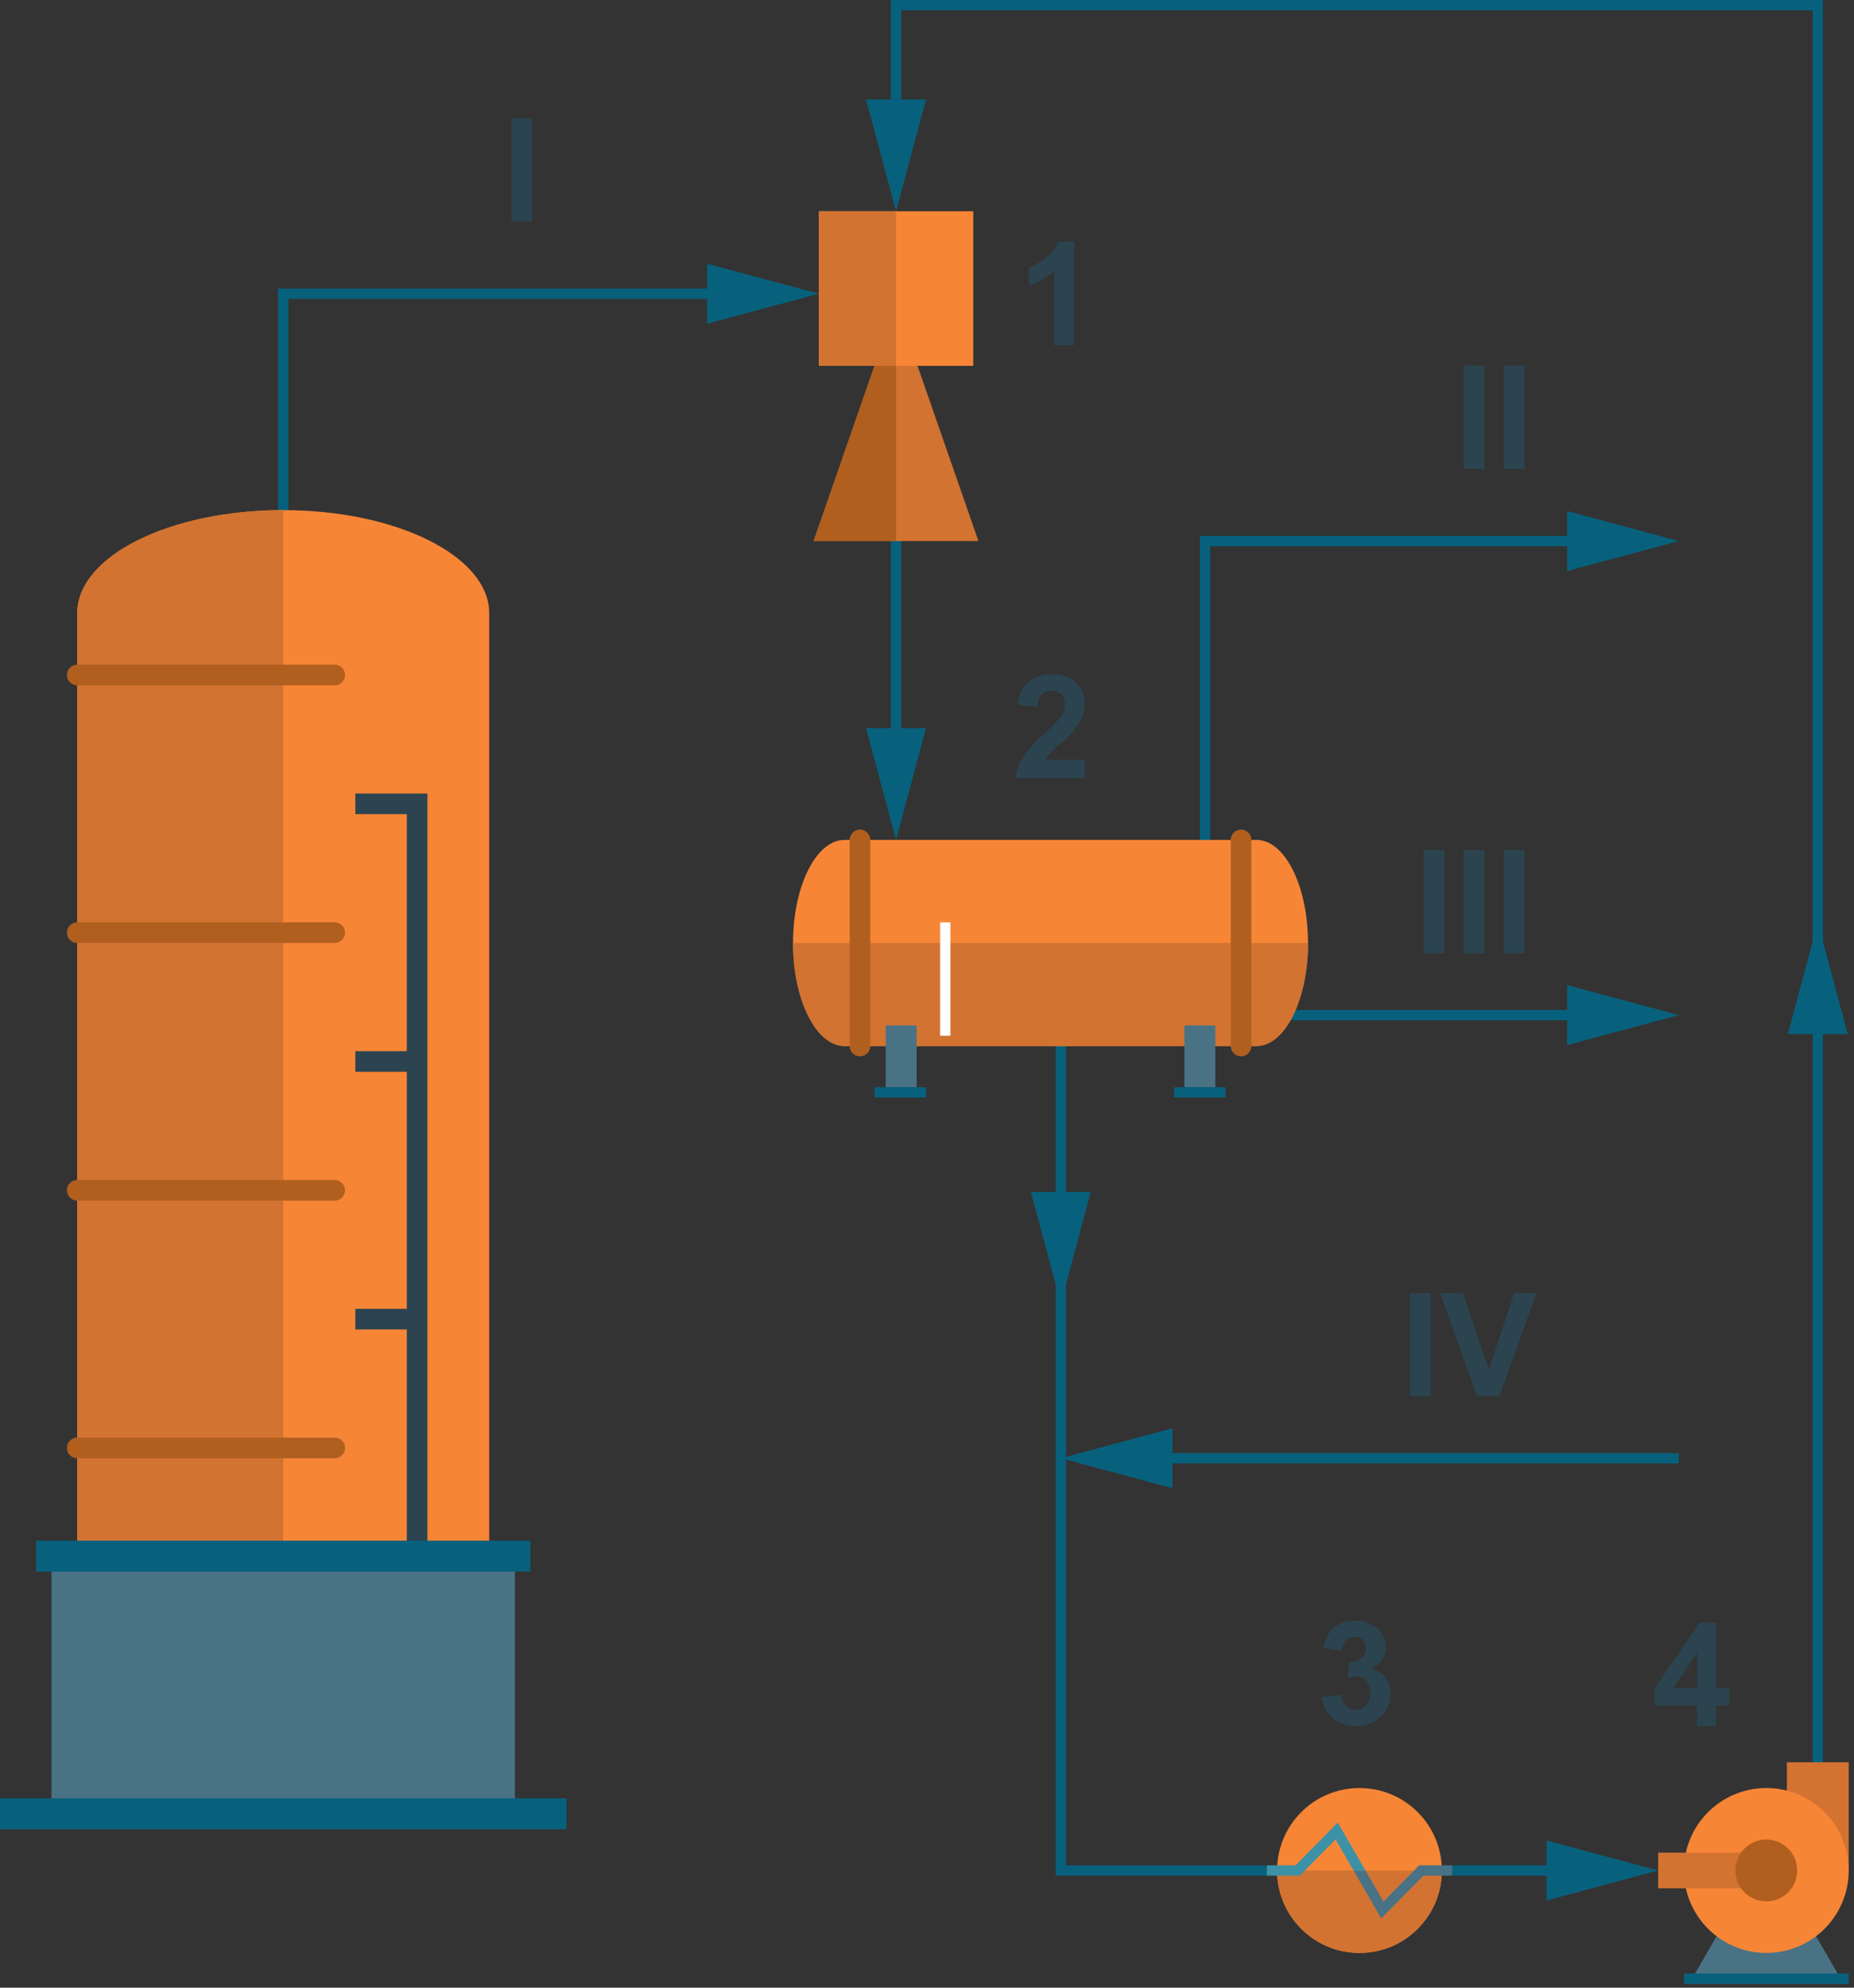 <svg xmlns="http://www.w3.org/2000/svg" viewBox="0 0 350 375"><rect x="0" y="0" width="350" height="375" fill="#333333" stroke="none"/><defs><style>.a{fill:#07617d;}.b{fill:#d27332;}.c{fill:#b05f1f;}.d{fill:#f78536;}.e{fill:#497285;}.f{fill:#2b4450;}.g{fill:#fff;}.h{fill:#3d91a6;}</style></defs><title>vcu_vhc_1stage_fit</title><polygon class="a" points="133.495 61.07 133.495 56.384 54.44 56.384 54.44 177.903 52.496 177.903 52.496 54.44 133.495 54.44 133.495 49.754 154.571 55.412 133.495 61.07"/><polygon class="a" points="337.518 195.092 343.167 174.014 348.816 195.092 337.518 195.092"/><polygon class="a" points="344.139 0 344.139 335.39 342.195 335.39 342.195 1.944 170.125 1.944 170.125 18.782 174.811 18.782 169.153 39.858 163.495 18.782 168.181 18.782 168.181 0 344.139 0"/><polygon class="a" points="316.919 274.145 316.919 276.089 221.338 276.089 221.338 280.775 200.262 275.117 221.338 269.459 221.338 274.145 316.919 274.145"/><polygon class="a" points="295.843 197.17 295.843 192.485 243.036 192.485 243.036 190.54 295.843 190.54 295.843 185.855 316.919 191.513 295.843 197.17"/><polygon class="a" points="291.954 358.546 291.954 353.861 274.145 353.861 274.145 351.916 291.954 351.916 291.954 347.231 313.031 352.889 291.954 358.546"/><polygon class="a" points="239.148 351.916 239.148 353.861 199.29 353.861 199.29 195.401 201.234 195.401 201.234 351.916 239.148 351.916"/><polygon class="a" points="194.613 224.875 200.262 245.953 205.911 224.875 194.613 224.875"/><polygon class="a" points="174.811 137.383 169.153 158.46 163.495 137.383 168.181 137.383 168.181 100.131 170.125 100.131 170.125 137.383 174.811 137.383"/><polygon class="a" points="295.843 107.733 295.843 103.047 228.454 103.047 228.454 160.404 226.51 160.404 226.51 101.103 295.843 101.103 295.843 96.417 316.919 102.075 295.843 107.733"/><polygon class="b" points="169.153 57.357 153.599 102.075 184.708 102.075 169.153 57.357"/><polygon class="c" points="169.153 57.357 169.153 102.075 153.599 102.075 169.153 57.357"/><rect class="d" x="154.571" y="39.858" width="29.164" height="29.164"/><rect class="b" x="154.571" y="39.858" width="14.582" height="29.164"/><path class="d" d="M53.468,310.114c-21.465,0-38.886-8.71-38.886-19.443V115.685c0-10.732,17.421-19.443,38.886-19.443s38.886,8.71,38.886,19.443v174.986C92.354,301.404,74.933,310.114,53.468,310.114Z"/><path class="b" d="M53.468,310.114c-21.465,0-38.886-8.71-38.886-19.443V115.685c0-10.732,17.421-19.443,38.886-19.443Z"/><path class="c" d="M12.638,127.351a1.944,1.944,0,0,1,1.944-1.944H63.189a1.944,1.944,0,1,1,0,3.889H14.582A1.944,1.944,0,0,1,12.638,127.351Z"/><path class="c" d="M12.638,175.958a1.944,1.944,0,0,1,1.944-1.944H63.189a1.944,1.944,0,1,1,0,3.889H14.582A1.944,1.944,0,0,1,12.638,175.958Z"/><path class="c" d="M12.638,224.565a1.944,1.944,0,0,1,1.944-1.944H63.189a1.944,1.944,0,1,1,0,3.889H14.582A1.944,1.944,0,0,1,12.638,224.565Z"/><path class="c" d="M12.638,273.173a1.944,1.944,0,0,1,1.944-1.944H63.189a1.944,1.944,0,1,1,0,3.889H14.582A1.944,1.944,0,0,1,12.638,273.173Z"/><rect class="e" x="9.721" y="293.588" width="87.493" height="48.607"/><polygon class="f" points="80.688 149.71 80.688 293.588 76.799 293.588 76.799 250.813 67.078 250.813 67.078 246.925 76.799 246.925 76.799 202.206 67.078 202.206 67.078 198.318 76.799 198.318 76.799 153.599 67.078 153.599 67.078 149.71 80.688 149.71"/><rect class="a" y="339.279" width="106.936" height="5.833"/><rect class="a" x="6.805" y="290.671" width="93.326" height="5.833"/><polygon class="e" points="333.446 349 318.864 374.276 348.028 374.276 333.446 349"/><rect class="b" x="332.96" y="336.848" width="20.415" height="11.666" transform="translate(0.486 685.848) rotate(-90)"/><circle class="d" cx="333.446" cy="352.889" r="15.554"/><rect class="b" x="313.031" y="349.527" width="20.415" height="6.724"/><circle class="c" cx="333.446" cy="352.889" r="5.833"/><rect class="a" x="317.891" y="372.332" width="31.109" height="1.944"/><path class="d" d="M246.925,177.903c0,10.732-4.355,19.443-9.722,19.443H159.432c-5.366,0-9.722-8.71-9.722-19.443s4.355-19.443,9.722-19.443h77.772C242.57,158.46,246.925,167.17,246.925,177.903Z"/><path class="b" d="M246.925,177.903c0,10.732-4.355,19.443-9.722,19.443H159.432c-5.366,0-9.722-8.71-9.722-19.443Z"/><path class="c" d="M162.348,199.29a1.944,1.944,0,0,1-1.944-1.944V158.46a1.944,1.944,0,0,1,3.889,0v38.886A1.944,1.944,0,0,1,162.348,199.29Z"/><path class="c" d="M234.287,199.29a1.944,1.944,0,0,1-1.944-1.944V158.46a1.944,1.944,0,1,1,3.889,0v38.886A1.944,1.944,0,0,1,234.287,199.29Z"/><rect class="e" x="167.209" y="193.457" width="5.833" height="11.666"/><rect class="e" x="223.593" y="193.457" width="5.833" height="11.666"/><rect class="a" x="165.103" y="205.123" width="9.721" height="1.944"/><rect class="a" x="221.649" y="205.123" width="9.721" height="1.944"/><rect class="g" x="177.47" y="174.014" width="1.944" height="21.387"/><circle class="d" cx="256.643" cy="352.889" r="15.554"/><path class="b" d="M272.198,352.889a15.554,15.554,0,0,1-31.109,0Z"/><polygon class="e" points="274.145 351.916 274.145 353.861 268.72 353.861 262.168 360.5 260.749 361.939 259.747 360.199 255.519 352.889 257.774 352.889 261.167 358.76 265.998 353.861 267.913 351.916 274.145 351.916"/><polygon class="h" points="257.774 352.889 255.519 352.889 252.126 347.017 247.294 351.916 245.379 353.861 239.148 353.861 239.148 351.916 244.572 351.916 251.124 345.277 252.544 343.838 257.774 352.889"/><path class="f" d="M320.375,325.668v-3.921h-7.974v-3.27l8.452-12.374H323.99v12.361h2.419v3.283H323.99v3.921Zm0-7.204V311.806l-4.478,6.659Z"/><path class="f" d="M249.568,320.166l3.615-.439a3.424,3.424,0,0,0,.93,2.113,2.631,2.631,0,0,0,3.781-.146,3.401,3.401,0,0,0,.791-2.366,3.17,3.17,0,0,0-.758-2.233,2.418,2.418,0,0,0-1.847-.824,6.514,6.514,0,0,0-1.714.279l.412-3.044a3.282,3.282,0,0,0,2.313-.657,2.346,2.346,0,0,0,.797-1.855,2.013,2.013,0,0,0-2.14-2.153,2.253,2.253,0,0,0-1.635.664,3.123,3.123,0,0,0-.824,1.94l-3.442-.585a7.666,7.666,0,0,1,1.083-2.823,4.892,4.892,0,0,1,2.02-1.663,6.796,6.796,0,0,1,2.904-.604,5.793,5.793,0,0,1,4.413,1.754,4.58,4.58,0,0,1,1.369,3.243q0,2.566-2.804,4.094a4.535,4.535,0,0,1,2.678,1.608,4.665,4.665,0,0,1,1.004,3.017,5.852,5.852,0,0,1-1.874,4.373,7,7,0,0,1-9.051.287A5.986,5.986,0,0,1,249.568,320.166Z"/><path class="f" d="M204.796,143.325v3.469H191.704a9.016,9.016,0,0,1,1.276-3.729,24.834,24.834,0,0,1,4.2-4.671,26.418,26.418,0,0,0,3.097-3.19,4.11,4.11,0,0,0,.771-2.286,2.602,2.602,0,0,0-.671-1.921,2.854,2.854,0,0,0-3.715.034,3.62,3.62,0,0,0-.797,2.339l-3.721-.372a6.098,6.098,0,0,1,2.087-4.426,7.01,7.01,0,0,1,4.386-1.342,6.339,6.339,0,0,1,4.532,1.555,5.102,5.102,0,0,1,1.648,3.868,6.747,6.747,0,0,1-.472,2.506,10.177,10.177,0,0,1-1.495,2.491,23.968,23.968,0,0,1-2.446,2.486q-1.767,1.62-2.24,2.153a6.505,6.505,0,0,0-.764,1.037Z"/><path class="f" d="M202.781,65.134h-3.735V51.059a12.872,12.872,0,0,1-4.825,2.831V50.5a10.836,10.836,0,0,0,3.177-1.813,6.91,6.91,0,0,0,2.353-3.118h3.03Z"/><path class="f" d="M266.197,263.451V243.967h3.934v19.485Z"/><path class="f" d="M278.85,263.451l-6.965-19.485h4.266l4.931,14.421,4.771-14.421h4.173L283.05,263.451Z"/><path class="f" d="M268.751,179.847V160.362h3.934v19.485Z"/><path class="f" d="M276.313,179.847V160.362h3.934v19.485Z"/><path class="f" d="M283.876,179.847V160.362H287.81v19.485Z"/><path class="f" d="M276.313,88.465V68.981h3.934V88.465Z"/><path class="f" d="M283.876,88.465V68.981H287.81V88.465Z"/><path class="f" d="M96.521,41.802V22.318h3.934V41.802Z"/></svg>